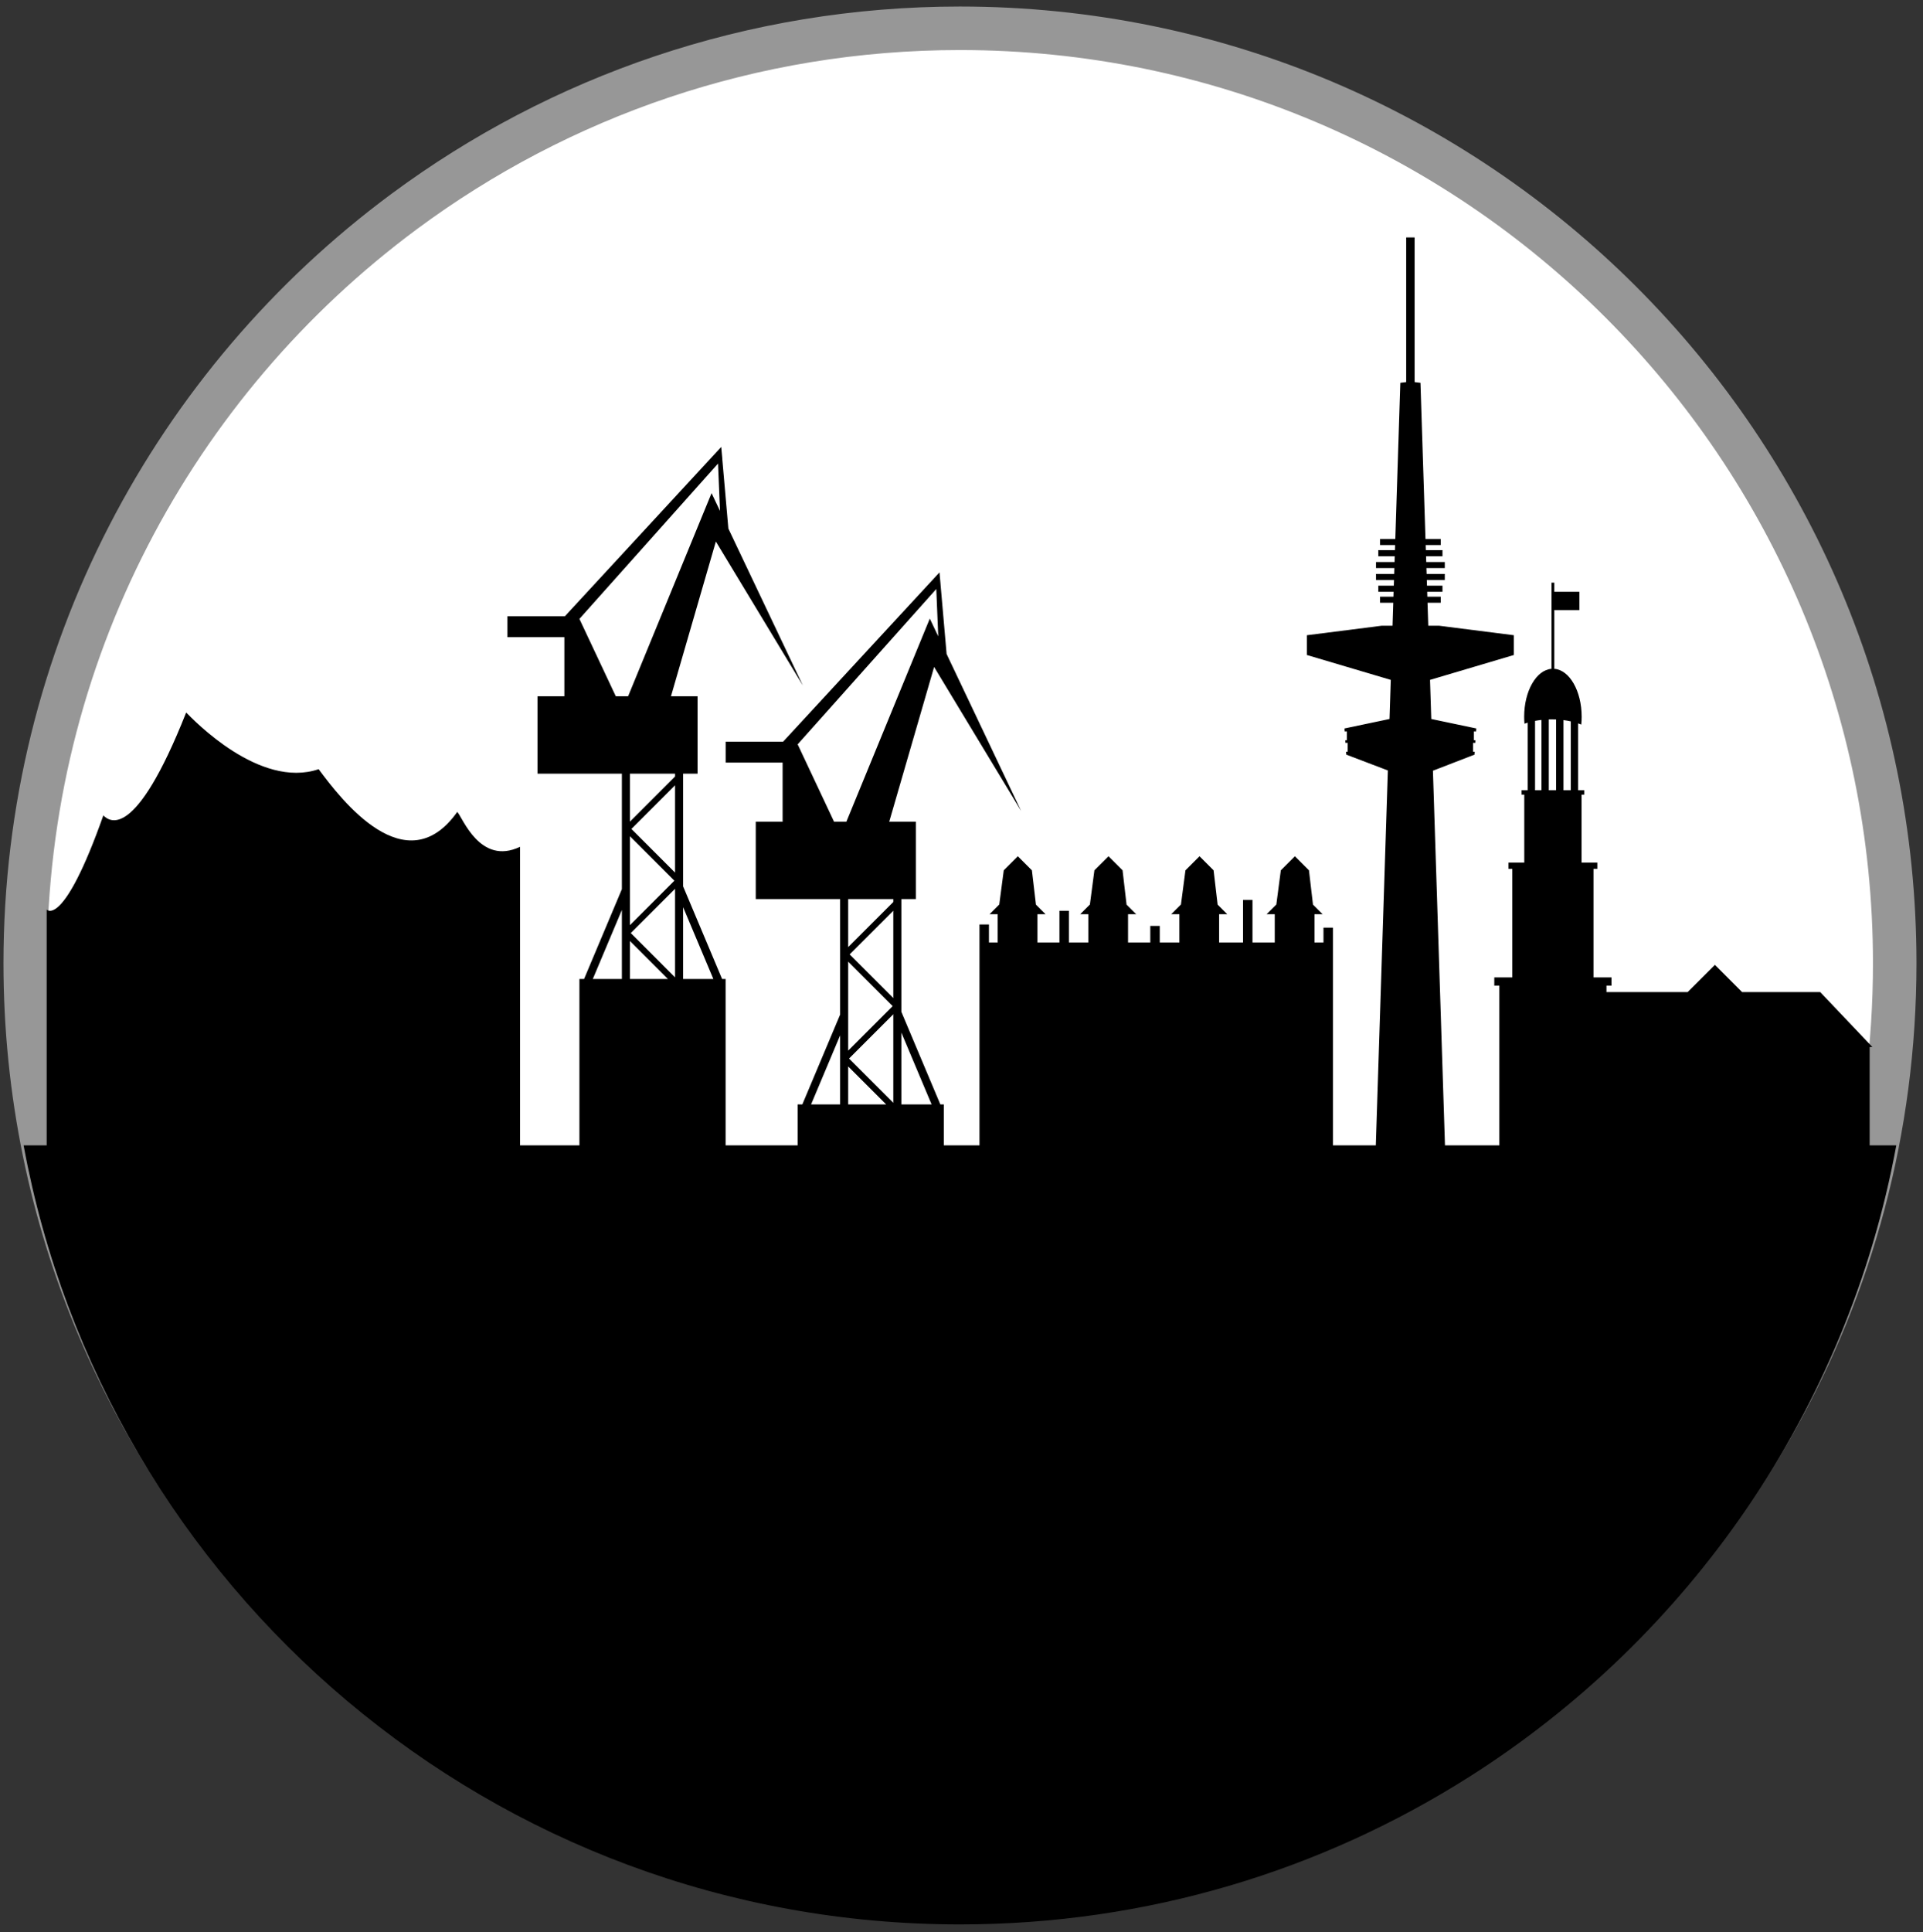 <?xml version="1.0" encoding="UTF-8" standalone="no"?>
<svg width="221px" height="222px" viewBox="0 0 221 222" version="1.1" xmlns="http://www.w3.org/2000/svg" xmlns:xlink="http://www.w3.org/1999/xlink">
    <rect x="0" y="0" width="221" height="222" fill="#333333" stroke="none"/>
    <!-- Generator: Sketch 3.6.1 (26313) - http://www.bohemiancoding.com/sketch -->
    <title>Inner</title>
    <desc>Created with Sketch.</desc>
    <defs></defs>
    <g id="Page-1" stroke="none" stroke-width="1" fill="none" fill-rule="evenodd">
        <g id="Hamburg" transform="translate(-33, -32)">
            <g id="Inner" transform="translate(35, 35)">
                <path d="M108.324,0.25 C84.399,0.25 62.301,8.075 44.447,21.303 L44.436,21.311 C18.023,40.882 0.9,72.277 0.9,107.676 C0.9,167.005 48.996,215.1 108.324,215.1 C129.483,215.1 149.21,208.979 165.838,198.418 C165.84,198.418 165.84,198.417 165.841,198.417 C195.84,179.362 215.75,145.846 215.75,107.676 C215.75,48.346 167.655,0.25 108.324,0.25" id="Fill-67" stroke="#979797" stroke-width="5" fill="#FFFFFF"></path>
                <path d="M108.326,218.102 C129.879,218.102 149.974,211.867 166.911,201.109 C166.913,201.109 166.913,201.108 166.914,201.108 C192.124,185.096 210.327,159.051 215.931,128.595 L212.869,128.595 L212.869,117.297 L213.186,117.297 L207.186,110.982 L198.211,110.982 L195.085,107.855 L191.956,110.982 L182.624,110.982 L182.624,110.245 L183.202,110.245 L183.202,109.299 L181.133,109.299 L181.133,96.826 L181.573,96.826 L181.573,96.107 L179.759,96.107 L179.759,88.302 L180.069,88.302 L180.069,87.795 L179.362,87.795 L179.362,80.112 C179.487,80.156 179.608,80.199 179.727,80.247 C179.757,79.953 179.771,79.651 179.771,79.345 C179.771,76.39 178.377,73.976 176.627,73.841 L176.627,67.098 L179.509,67.098 L179.509,64.992 L176.627,64.992 L176.627,63.94 L176.31,63.94 L176.31,73.841 C174.56,73.976 173.165,76.39 173.165,79.345 C173.165,79.617 173.177,79.885 173.2,80.147 C173.32,80.104 173.446,80.064 173.574,80.027 L173.574,87.795 L172.868,87.795 L172.868,88.302 L173.177,88.302 L173.177,96.107 L171.364,96.107 L171.364,96.826 L171.801,96.826 L171.801,109.299 L169.731,109.299 L169.731,110.245 L170.311,110.245 L170.311,128.595 L164.063,128.595 L162.679,85.549 L167.46,83.701 L167.482,83.364 L167.294,83.364 L167.294,82.346 L167.552,82.346 L167.571,82.051 L167.388,82.051 L167.388,81.032 L167.64,81.032 L167.663,80.695 L162.489,79.607 L162.344,75.114 L171.981,72.255 L171.981,69.984 L163.375,68.891 L162.144,68.891 L162.058,66.254 L163.578,66.254 L163.578,65.555 L162.036,65.555 L162.02,64.989 L163.776,64.989 L163.776,64.29 L161.995,64.29 L161.974,63.638 L164.042,63.638 L164.042,62.94 L161.953,62.94 L161.931,62.27 L164.042,62.27 L164.042,61.573 L161.909,61.573 L161.888,60.906 L163.776,60.906 L163.776,60.207 L161.864,60.207 L161.845,59.624 L163.578,59.624 L163.578,58.928 L161.823,58.928 L161.247,40.983 L160.575,40.899 L160.575,24.281 L159.606,24.281 L159.606,40.899 L158.932,40.983 L158.356,58.928 L156.602,58.928 L156.602,59.624 L158.334,59.624 L158.315,60.207 L156.402,60.207 L156.402,60.906 L158.291,60.906 L158.272,61.573 L156.137,61.573 L156.137,62.27 L158.248,62.27 L158.227,62.94 L156.137,62.94 L156.137,63.638 L158.205,63.638 L158.184,64.29 L156.402,64.29 L156.402,64.989 L158.16,64.989 L158.142,65.555 L156.602,65.555 L156.602,66.254 L158.121,66.254 L158.037,68.891 L156.805,68.891 L148.195,69.984 L148.195,72.255 L157.837,75.114 L157.69,79.607 L152.516,80.695 L152.539,81.032 L152.793,81.032 L152.793,82.051 L152.606,82.051 L152.625,82.346 L152.883,82.346 L152.883,83.364 L152.696,83.364 L152.721,83.701 L157.501,85.519 L156.115,128.595 L151.186,128.595 L151.186,103.581 L150.1,103.581 L150.1,105.284 L149.066,105.284 L149.066,102.034 L149.996,102.034 L148.893,100.932 L148.432,96.994 L146.815,95.378 L145.198,96.994 L144.682,100.921 L143.567,102.034 L144.5,102.034 L144.5,105.284 L141.942,105.284 L141.942,100.391 L140.856,100.391 L140.856,105.284 L138.107,105.284 L138.107,102.034 L139.037,102.034 L137.935,100.932 L137.473,96.994 L135.856,95.378 L134.238,96.994 L133.721,100.921 L132.607,102.034 L133.539,102.034 L133.539,105.284 L131.285,105.284 L131.285,103.382 L130.197,103.382 L130.197,105.284 L127.64,105.284 L127.64,102.034 L128.572,102.034 L127.469,100.932 L127.01,96.994 L125.391,95.378 L123.773,96.994 L123.256,100.921 L122.144,102.034 L123.074,102.034 L123.074,105.284 L120.845,105.284 L120.845,101.641 L119.757,101.641 L119.757,105.284 L117.227,105.284 L117.227,102.034 L118.157,102.034 L117.056,100.932 L116.592,96.994 L114.975,95.378 L113.357,96.994 L112.84,100.921 L111.728,102.034 L112.658,102.034 L112.658,105.284 L111.654,105.284 L111.654,103.217 L110.566,103.217 L110.566,128.595 L106.473,128.595 L106.473,123.891 L106.069,123.891 L101.589,113.25 L101.589,100.299 L103.254,100.299 L103.254,91.409 L100.194,91.409 L105.352,73.628 L115.354,90.175 L106.789,72.141 L106.09,64.125 L106.092,64.121 L105.971,62.762 L88.003,82.209 L81.397,82.209 L81.397,84.616 L87.941,84.616 L87.941,91.409 L84.855,91.409 L84.855,100.299 L94.551,100.299 L94.551,113.57 L90.207,123.891 L89.674,123.891 L89.674,128.595 L81.391,128.595 L81.391,109.478 L80.986,109.478 L76.507,98.838 L76.507,85.888 L78.17,85.888 L78.17,76.998 L75.111,76.998 L80.27,59.216 L90.272,75.763 L81.707,57.727 L81.006,49.714 L81.011,49.708 L80.886,48.35 L62.92,67.799 L56.315,67.799 L56.315,70.206 L62.859,70.206 L62.859,76.998 L59.773,76.998 L59.773,85.888 L69.469,85.888 L69.469,99.158 L65.125,109.478 L64.59,109.478 L64.59,128.595 L57.766,128.595 L57.766,94.291 C53.157,96.495 51.153,90.887 50.551,90.284 C44.641,98.6 37.227,88.883 34.622,85.374 C27.81,87.679 20.195,79.664 19.395,78.864 C13.483,93.792 10.529,91.337 9.877,90.685 C5.269,103.709 3.364,101.504 3.364,101.504 L3.364,128.595 L0.715,128.595 C10.081,179.519 54.695,218.102 108.326,218.102 L108.326,218.102 Z M177.679,79.733 C177.968,79.771 178.247,79.82 178.521,79.881 L178.521,87.795 L177.679,87.795 L177.679,79.733 L177.679,79.733 Z M175.994,79.652 C176.106,79.649 176.216,79.647 176.33,79.647 C176.501,79.647 176.669,79.651 176.835,79.659 L176.835,87.795 L175.994,87.795 L175.994,79.652 L175.994,79.652 Z M174.415,79.824 C174.655,79.78 174.899,79.742 175.152,79.713 L175.152,87.795 L174.415,87.795 L174.415,79.824 L174.415,79.824 Z M95.477,123.891 L95.477,119.524 L99.844,123.891 L95.477,123.891 L95.477,123.891 Z M100.663,123.703 L95.575,118.617 L100.663,113.529 L100.663,123.703 L100.663,123.703 Z M95.477,117.709 L95.477,107.486 L100.587,112.597 L95.477,117.709 L95.477,117.709 Z M100.663,111.669 L95.647,106.653 L100.663,101.637 L100.663,111.669 L100.663,111.669 Z M101.589,115.636 L105.065,123.891 L101.589,123.891 L101.589,115.636 L101.589,115.636 Z M100.663,100.299 L100.663,100.631 L95.477,105.815 L95.477,100.299 L100.663,100.299 L100.663,100.299 Z M93.854,91.409 L89.671,82.519 L105.602,64.671 L105.828,70.113 L104.857,68.072 L95.27,91.409 L93.854,91.409 L93.854,91.409 Z M94.551,115.956 L94.551,123.891 L91.212,123.891 L94.551,115.956 L94.551,115.956 Z M70.395,109.478 L70.395,105.111 L74.761,109.478 L70.395,109.478 L70.395,109.478 Z M75.58,109.292 L70.493,104.204 L75.58,99.116 L75.58,109.292 L75.58,109.292 Z M70.395,103.295 L70.395,93.077 L75.504,98.186 L70.395,103.295 L70.395,103.295 Z M75.58,97.256 L70.565,92.239 L75.58,87.225 L75.58,97.256 L75.58,97.256 Z M76.507,101.225 L79.981,109.478 L76.507,109.478 L76.507,101.225 L76.507,101.225 Z M75.58,85.888 L75.58,86.218 L70.395,91.404 L70.395,85.888 L75.58,85.888 L75.58,85.888 Z M68.771,76.998 L64.588,68.105 L80.519,50.259 L80.746,55.703 L79.776,53.659 L70.186,76.998 L68.771,76.998 L68.771,76.998 Z M69.469,101.545 L69.469,109.478 L66.129,109.478 L69.469,101.545 L69.469,101.545 Z" id="Fill-68" fill="#000000"></path>
            </g>
        </g>
    </g>
</svg>